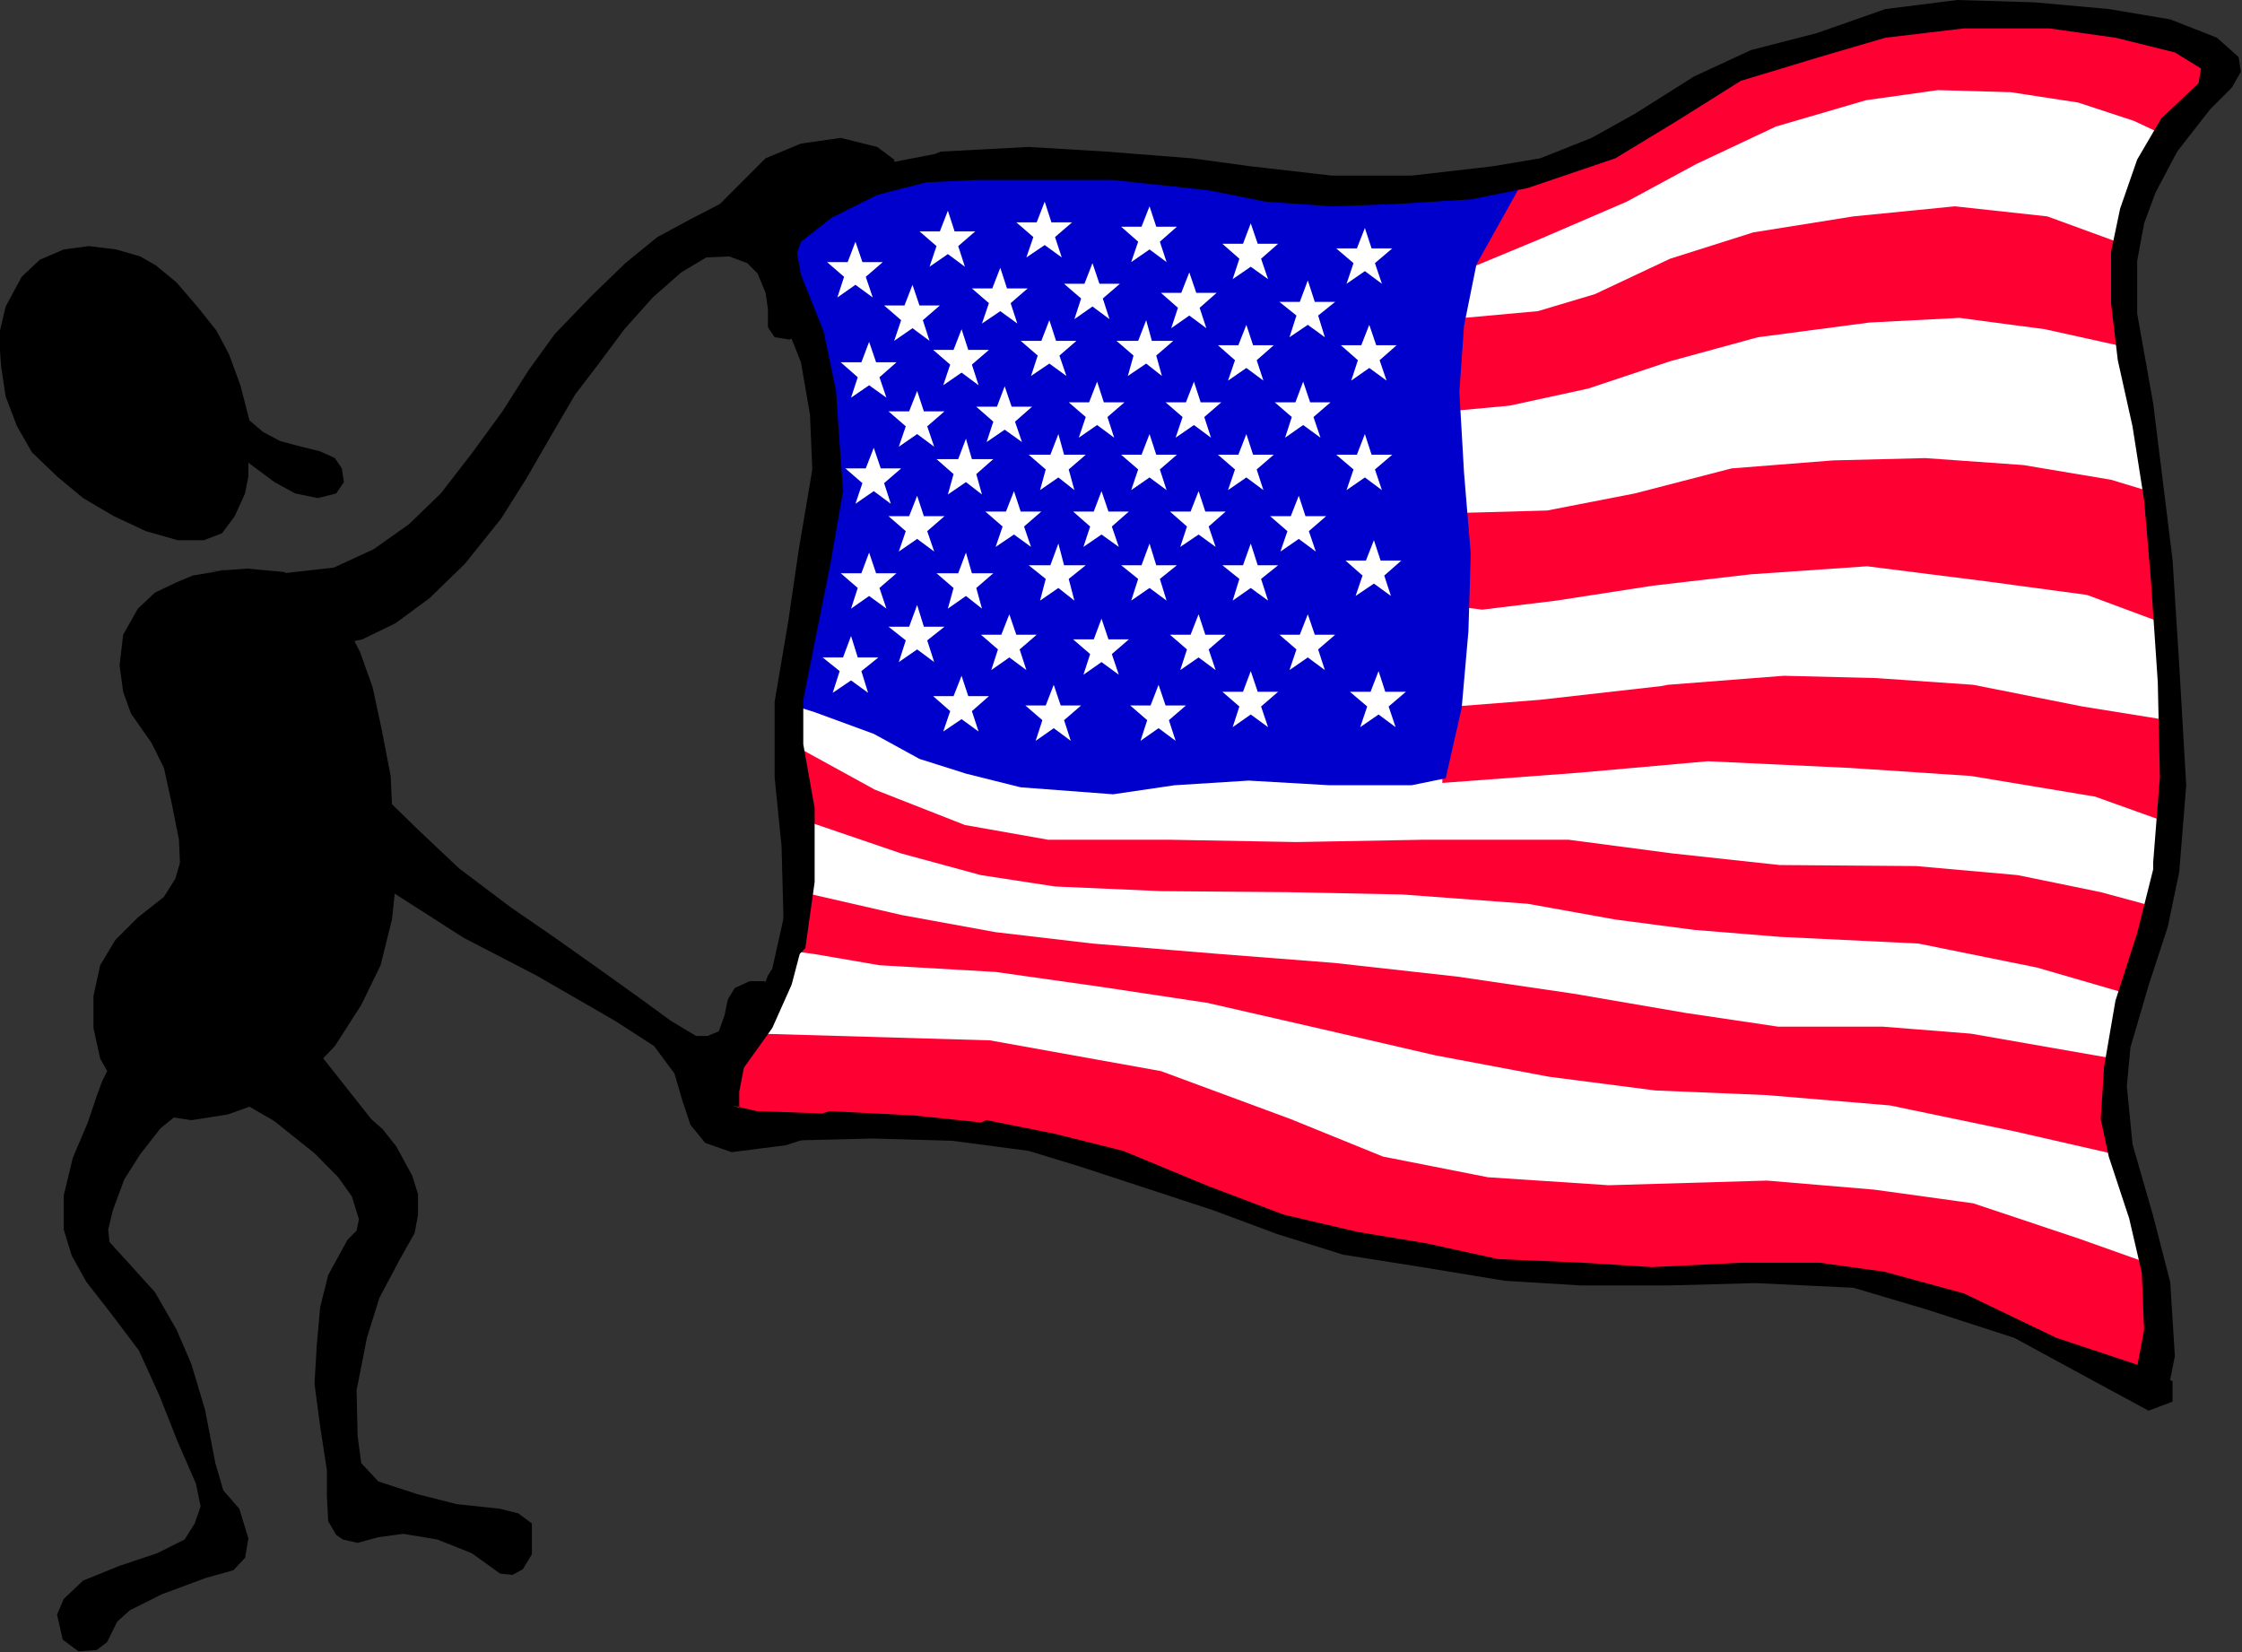 <?xml version="1.0" encoding="UTF-8" standalone="no"?>
<svg
   xmlns:ooo="http://xml.openoffice.org/svg/export"
   xmlns:dc="http://purl.org/dc/elements/1.1/"
   xmlns:cc="http://creativecommons.org/ns#"
   xmlns:rdf="http://www.w3.org/1999/02/22-rdf-syntax-ns#"
   xmlns:svg="http://www.w3.org/2000/svg"
   xmlns="http://www.w3.org/2000/svg"
   xmlns:sodipodi="http://sodipodi.sourceforge.net/DTD/sodipodi-0.dtd"
   xmlns:inkscape="http://www.inkscape.org/namespaces/inkscape"
   version="1.2"
   width="86.83mm"
   height="63.99mm"
   viewBox="0 0 8683 6399"
   preserveAspectRatio="xMidYMid"
   xml:space="preserve"
   id="svg207"
   sodipodi:docname="flgus.svg"
   style="fill-rule:evenodd;stroke-width:28.222;stroke-linejoin:round"
   inkscape:version="0.92.5 (2060ec1f9f, 2020-04-08)"><rect x="0" y="0" width="8683" height="6399" fill="#333333" stroke="none"/><sodipodi:namedview
   pagecolor="#ffffff"
   bordercolor="#666666"
   borderopacity="1"
   objecttolerance="10"
   gridtolerance="10"
   guidetolerance="10"
   inkscape:pageopacity="0"
   inkscape:pageshadow="2"
   inkscape:window-width="664"
   inkscape:window-height="487"
   id="namedview209"
   showgrid="false"
   inkscape:zoom="0.2102413"
   inkscape:cx="164.10709"
   inkscape:cy="120.90708"
   inkscape:window-x="0"
   inkscape:window-y="0"
   inkscape:window-maximized="0"
   inkscape:current-layer="svg207" />
 <defs
   class="ClipPathGroup"
   id="defs8">
  <clipPath
   id="presentation_clip_path"
   clipPathUnits="userSpaceOnUse">
   <rect
   x="0"
   y="0"
   width="21000"
   height="29700"
   id="rect2" />
  </clipPath>
  <clipPath
   id="presentation_clip_path_shrink"
   clipPathUnits="userSpaceOnUse">
   <rect
   x="21"
   y="29"
   width="20958"
   height="29641"
   id="rect5" />
  </clipPath>
 </defs>
 <defs
   class="TextShapeIndex"
   id="defs12">
  <g
   ooo:slide="id1"
   ooo:id-list="id3"
   id="g10" />
 </defs>
 <defs
   class="EmbeddedBulletChars"
   id="defs44">
  <g
   id="bullet-char-template-57356"
   transform="matrix(4.8828125e-4,0,0,-4.8828125e-4,0,0)">
   <path
   d="M 580,1141 1163,571 580,0 -4,571 Z"
   id="path14"
   inkscape:connector-curvature="0" />
  </g>
  <g
   id="bullet-char-template-57354"
   transform="matrix(4.8828125e-4,0,0,-4.8828125e-4,0,0)">
   <path
   d="M 8,1128 H 1137 V 0 H 8 Z"
   id="path17"
   inkscape:connector-curvature="0" />
  </g>
  <g
   id="bullet-char-template-10146"
   transform="matrix(4.8828125e-4,0,0,-4.8828125e-4,0,0)">
   <path
   d="M 174,0 602,739 174,1481 1456,739 Z M 1358,739 309,1346 659,739 Z"
   id="path20"
   inkscape:connector-curvature="0" />
  </g>
  <g
   id="bullet-char-template-10132"
   transform="matrix(4.8828125e-4,0,0,-4.8828125e-4,0,0)">
   <path
   d="M 2015,739 1276,0 H 717 l 543,543 H 174 v 393 h 1086 l -543,545 h 557 z"
   id="path23"
   inkscape:connector-curvature="0" />
  </g>
  <g
   id="bullet-char-template-10007"
   transform="matrix(4.8828125e-4,0,0,-4.8828125e-4,0,0)">
   <path
   d="m 0,-2 c -7,16 -16,29 -25,39 l 381,530 c -94,256 -141,385 -141,387 0,25 13,38 40,38 9,0 21,-2 34,-5 21,4 42,12 65,25 l 27,-13 111,-251 280,301 64,-25 24,25 c 21,-10 41,-24 62,-43 C 886,937 835,863 770,784 769,783 710,716 594,584 L 774,223 c 0,-27 -21,-55 -63,-84 l 16,-20 C 717,90 699,76 672,76 641,76 570,178 457,381 L 164,-76 c -22,-34 -53,-51 -92,-51 -42,0 -63,17 -64,51 -7,9 -10,24 -10,44 0,9 1,19 2,30 z"
   id="path26"
   inkscape:connector-curvature="0" />
  </g>
  <g
   id="bullet-char-template-10004"
   transform="matrix(4.8828125e-4,0,0,-4.8828125e-4,0,0)">
   <path
   d="M 285,-33 C 182,-33 111,30 74,156 52,228 41,333 41,471 c 0,78 14,145 41,201 34,71 87,106 158,106 53,0 88,-31 106,-94 l 23,-176 c 8,-64 28,-97 59,-98 l 735,706 c 11,11 33,17 66,17 42,0 63,-15 63,-46 V 965 c 0,-36 -10,-64 -30,-84 L 442,47 C 390,-6 338,-33 285,-33 Z"
   id="path29"
   inkscape:connector-curvature="0" />
  </g>
  <g
   id="bullet-char-template-9679"
   transform="matrix(4.8828125e-4,0,0,-4.8828125e-4,0,0)">
   <path
   d="M 813,0 C 632,0 489,54 383,161 276,268 223,411 223,592 c 0,181 53,324 160,431 106,107 249,161 430,161 179,0 323,-54 432,-161 108,-107 162,-251 162,-431 0,-180 -54,-324 -162,-431 C 1136,54 992,0 813,0 Z"
   id="path32"
   inkscape:connector-curvature="0" />
  </g>
  <g
   id="bullet-char-template-8226"
   transform="matrix(4.8828125e-4,0,0,-4.8828125e-4,0,0)">
   <path
   d="m 346,457 c -73,0 -137,26 -191,78 -54,51 -81,114 -81,188 0,73 27,136 81,188 54,52 118,78 191,78 73,0 134,-26 185,-79 51,-51 77,-114 77,-187 0,-75 -25,-137 -76,-188 -50,-52 -112,-78 -186,-78 z"
   id="path35"
   inkscape:connector-curvature="0" />
  </g>
  <g
   id="bullet-char-template-8211"
   transform="matrix(4.8828125e-4,0,0,-4.8828125e-4,0,0)">
   <path
   d="M -4,459 H 1135 V 606 H -4 Z"
   id="path38"
   inkscape:connector-curvature="0" />
  </g>
  <g
   id="bullet-char-template-61548"
   transform="matrix(4.8828125e-4,0,0,-4.8828125e-4,0,0)">
   <path
   d="m 173,740 c 0,163 58,303 173,419 116,115 255,173 419,173 163,0 302,-58 418,-173 116,-116 174,-256 174,-419 0,-163 -58,-303 -174,-418 C 1067,206 928,148 765,148 601,148 462,206 346,322 231,437 173,577 173,740 Z"
   id="path41"
   inkscape:connector-curvature="0" />
  </g>
 </defs>
 <g
   id="g49"
   transform="translate(-6158,-11650)">
  <g
   id="id2"
   class="Master_Slide">
   <g
   id="bg-id2"
   class="Background" />
   <g
   id="bo-id2"
   class="BackgroundObjects" />
  </g>
 </g>
 <g
   class="SlideGroup"
   id="g205"
   transform="translate(-6158,-11650)">
  <g
   id="g203">
   <g
   id="container-id1">
    <g
   id="id1"
   class="Slide"
   clip-path="url(#presentation_clip_path)">
     <g
   class="Page"
   id="g199">
      <g
   class="Graphic"
   id="g197">
       <g
   id="id3">
        <rect
   class="BoundingBox"
   x="6158"
   y="11650"
   width="8683"
   height="6399"
   id="rect51"
   style="fill:none;stroke:none" />
        <defs
   id="defs56">
         <clipPath
   id="clip_path_1"
   clipPathUnits="userSpaceOnUse">
          <path
   d="m 6158,11650 h 8682 v 6398 H 6158 Z"
   id="path53"
   inkscape:connector-curvature="0" />
         </clipPath>
        </defs>
        <g
   clip-path="url(#clip_path_1)"
   id="g194">
         <path
   d="m 6939,13865 176,-13 142,13 101,45 71,57 66,97 57,110 49,137 35,163 35,181 9,195 13,203 -17,158 -44,177 -75,154 -102,159 -106,111 -150,97 -159,57 -141,22 -119,-18 -106,-48 -70,-71 -58,-101 -26,-119 v -124 l 26,-119 58,-97 88,-88 101,-80 44,-70 18,-62 -4,-89 -27,-136 -31,-142 -48,-97 -80,-114 -30,-84 -14,-102 14,-119 57,-101 66,-62 84,-40 62,-26 128,-22 z"
   id="path58"
   inkscape:connector-curvature="0"
   style="fill:#000000;stroke:none" />
         <path
   d="m 7124,13278 -35,-136 -44,-120 -49,-92 -70,-88 -84,-98 -80,-66 -61,-35 -93,-27 -106,-13 -97,13 -93,40 -70,66 -62,115 -26,110 8,120 18,119 44,115 58,101 97,93 101,84 119,70 124,58 123,35 h 102 l 70,-27 49,-66 40,-88 13,-66 v -53 l 101,75 80,44 88,18 71,-18 30,-44 -8,-53 -27,-40 -57,-26 -88,-22 -67,-18 -66,-35 z"
   id="path60"
   inkscape:connector-curvature="0"
   style="fill:#000000;stroke:none" />
         <path
   d="m 7221,13874 h -101 l -18,5 -84,35 -26,66 18,84 88,62 159,35 163,-4 141,-31 128,-62 132,-97 137,-133 141,-176 97,-154 97,-168 93,-159 88,-115 102,-137 110,-123 110,-97 97,-58 89,-4 70,26 40,40 31,75 9,62 v 71 l 26,39 58,9 44,-26 22,-53 13,-58 -22,-66 -35,-93 -14,-53 14,-66 26,-62 75,-66 66,-35 93,-22 101,-27 -17,5 44,-35 -5,-40 -66,-49 -141,-35 -154,22 -137,57 -106,106 -71,71 -110,57 -132,71 -124,101 -132,128 -141,146 -102,141 -101,159 -119,163 -120,155 -123,119 -137,97 -154,71 -150,17 z"
   id="path62"
   inkscape:connector-curvature="0"
   style="fill:#000000;stroke:none" />
         <path
   d="m 7058,14210 -66,-124 -97,-66 -110,9 -71,61 -27,120 31,101 75,106 119,132 142,120 167,136 203,146 199,119 331,212 282,146 305,176 150,97 79,106 31,106 31,93 57,70 102,36 110,-14 101,-13 80,-26 22,-67 -49,-52 h -106 l 53,-27 14,-40 -27,-48 -79,-9 -97,4 -40,-44 48,-57 62,-80 53,-44 27,-66 -5,-44 -39,-35 h -58 l -57,26 -27,44 -13,62 -22,62 -44,18 h -44 l -97,-58 -115,-84 -159,-114 -181,-128 -167,-115 -199,-150 -159,-150 -172,-168 -212,-168 -158,-114 -111,-106 z"
   id="path64"
   inkscape:connector-curvature="0"
   style="fill:#000000;stroke:none" />
         <path
   d="m 6555,15834 88,-172 80,-102 79,-40 h 75 l 84,40 40,44 26,88 -9,89 -57,84 -88,79 -93,75 -79,101 -62,98 -44,119 -18,75 5,48 53,58 123,136 84,146 57,132 53,177 40,207 31,106 62,71 35,115 -13,75 -45,48 -110,31 -167,62 -124,62 -49,44 -39,79 -40,31 -71,5 -61,-45 -22,-97 26,-61 75,-71 141,-57 146,-49 106,-53 39,-62 23,-66 -18,-88 -71,-163 -70,-177 -80,-176 -110,-146 -93,-119 -57,-102 -31,-101 v -133 l 35,-145 58,-137 39,-115 z"
   id="path66"
   inkscape:connector-curvature="0"
   style="fill:#000000;stroke:none" />
         <path
   d="m 7596,15984 -220,-278 -155,-142 -84,-13 -88,40 -53,93 -13,83 40,98 62,48 136,79 155,124 92,93 53,75 27,88 -9,44 -35,35 -75,137 -31,124 -13,145 -9,151 22,167 26,168 v 101 l 5,97 31,53 26,18 57,13 80,-22 97,-13 132,22 133,53 110,79 48,5 40,-22 35,-58 v -119 l -52,-39 -71,-18 -168,-18 -154,-39 -150,-49 -66,-71 -14,-105 -4,-177 40,-203 48,-154 80,-151 57,-101 13,-71 v -79 l -22,-71 -62,-114 -53,-67 z"
   id="path68"
   inkscape:connector-curvature="0"
   style="fill:#000000;stroke:none" />
         <path
   d="m 9286,13887 -75,481 22,327 27,331 -36,269 -101,274 -22,9 -62,136 -84,177 36,93 123,35 578,9 375,17 -26,9 348,66 402,146 423,155 552,110 423,48 486,27 459,-35 357,70 340,119 670,278 18,-286 -35,-331 -128,-367 -22,-203 48,-265 93,-313 97,-291 v -415 l -35,-503 -36,-402 -48,-432 -80,-433 9,-211 88,-256 115,-195 190,-198 -27,-58 -185,-101 -384,-71 h -423 l -349,45 -401,119 -287,136 -305,186 -282,119 -384,71 -468,4 -397,-40 -525,-44 -35,9 -410,-18 -305,36 -278,119 -119,110 -35,172 137,296 39,274 v 313 z"
   id="path70"
   inkscape:connector-curvature="0"
   style="fill:#ffffff;stroke:none" />
         <path
   d="m 12030,12356 -176,331 265,-110 339,-146 270,-146 308,-145 349,-102 278,-39 282,8 261,40 216,71 141,66 172,-203 v -119 l -137,-71 -406,-48 -428,-27 -379,62 -349,110 -273,111 -256,176 -287,110 z"
   id="path72"
   inkscape:connector-curvature="0"
   style="fill:#ff0033;stroke:none" />
         <path
   d="m 11828,12881 286,-26 221,-66 291,-137 322,-102 388,-62 393,-39 358,39 304,111 -18,238 44,163 -339,-75 -331,-44 -349,18 -432,57 -340,93 -318,106 -304,66 -194,18 -18,-194 z"
   id="path74"
   inkscape:connector-curvature="0"
   style="fill:#ff0033;stroke:none" />
         <path
   d="m 11828,13636 322,-9 339,-66 375,-97 393,-31 357,-9 380,27 340,57 145,44 58,512 -296,-110 -393,-53 -459,-58 -450,31 -379,44 -375,58 -287,35 -70,-9 8,-212 z"
   id="path76"
   inkscape:connector-curvature="0"
   style="fill:#ff0033;stroke:none" />
         <path
   d="m 11744,14682 534,-40 494,-44 551,26 468,31 481,80 282,101 -9,-340 -17,-61 -305,-49 -423,-84 -375,-26 -358,-9 -450,35 -26,5 -468,53 -331,26 -48,256 z"
   id="path78"
   inkscape:connector-curvature="0"
   style="fill:#ff0033;stroke:none" />
         <path
   d="m 9242,14541 304,167 349,137 322,57 h 468 l 494,9 494,-9 h 560 l 402,53 415,45 529,4 393,35 322,66 229,62 -128,331 -348,-101 -459,-93 -538,-26 -331,-27 -305,-40 -339,-61 -486,-36 -445,-9 -490,-4 -410,-18 -287,-44 -309,-84 -375,-128 -49,-194 z"
   id="path80"
   inkscape:connector-curvature="0"
   style="fill:#ff0033;stroke:none" />
         <path
   d="m 9101,15653 891,26 662,119 503,186 357,145 406,80 468,31 613,-18 415,35 384,53 410,137 287,102 18,322 -58,185 -538,-269 -406,-155 -357,-53 h -358 l -529,18 -468,-57 -481,-93 -445,-146 -543,-189 -349,-84 -26,9 -415,-36 -26,9 -468,-9 -66,-39 -27,-89 44,-119 z"
   id="path82"
   inkscape:connector-curvature="0"
   style="fill:#ff0033;stroke:none" />
         <path
   d="m 9286,15110 366,84 362,66 375,44 486,40 450,35 476,53 450,66 437,75 357,53 h 406 l 340,27 326,57 252,44 -22,194 40,181 -424,-97 -485,-101 -477,-40 -432,-18 -411,-53 -441,-83 -441,-102 -441,-101 -411,-62 -410,-58 -450,-26 -256,-44 -101,-13 z"
   id="path84"
   inkscape:connector-curvature="0"
   style="fill:#ff0033;stroke:none" />
         <path
   d="m 12066,12334 -190,340 -48,238 -18,256 18,313 26,314 -9,300 -26,296 -62,273 -132,27 h -318 l -313,-18 -287,18 -238,35 -358,-27 -212,-53 -180,-57 -177,-97 -229,-84 -111,-35 58,-133 61,-454 40,-313 -13,-296 -62,-265 -84,-229 9,-111 150,-163 -22,9 397,-119 265,-40 415,31 392,35 486,66 432,-30 z"
   id="path86"
   inkscape:connector-curvature="0"
   style="fill:#0000cc;stroke:none" />
         <path
   d="m 9471,12586 -30,79 h -80 l 66,57 -26,80 70,-49 67,49 -27,-80 66,-57 h -79 z"
   id="path88"
   inkscape:connector-curvature="0"
   style="fill:#ffffff;stroke:none" />
         <path
   d="m 9829,12466 -31,80 h -79 l 66,57 -27,80 71,-49 66,49 -26,-80 66,-57 h -80 z"
   id="path90"
   inkscape:connector-curvature="0"
   style="fill:#ffffff;stroke:none" />
         <path
   d="m 10204,12431 -31,80 h -79 l 66,57 -27,79 71,-48 66,48 -26,-79 66,-57 h -80 z"
   id="path92"
   inkscape:connector-curvature="0"
   style="fill:#ffffff;stroke:none" />
         <path
   d="m 10610,12449 -31,79 h -79 l 66,58 -27,79 71,-49 66,49 -26,-79 66,-58 h -80 z"
   id="path94"
   inkscape:connector-curvature="0"
   style="fill:#ffffff;stroke:none" />
         <path
   d="m 11002,12515 -30,79 h -80 l 66,58 -26,79 70,-48 67,48 -27,-79 66,-58 h -79 z"
   id="path96"
   inkscape:connector-curvature="0"
   style="fill:#ffffff;stroke:none" />
         <path
   d="m 11444,12533 -31,79 h -80 l 67,57 -27,80 71,-49 66,49 -27,-80 67,-57 h -80 z"
   id="path98"
   inkscape:connector-curvature="0"
   style="fill:#ffffff;stroke:none" />
         <path
   d="m 9692,12753 -31,80 h -79 l 66,57 -27,80 71,-49 66,49 -26,-80 66,-57 h -79 z"
   id="path100"
   inkscape:connector-curvature="0"
   style="fill:#ffffff;stroke:none" />
         <path
   d="m 10032,12687 -31,80 h -79 l 66,57 -27,79 71,-48 66,48 -26,-79 66,-57 h -80 z"
   id="path102"
   inkscape:connector-curvature="0"
   style="fill:#ffffff;stroke:none" />
         <path
   d="m 10389,12669 -31,80 h -79 l 66,57 -26,80 70,-49 66,49 -26,-80 66,-57 h -79 z"
   id="path104"
   inkscape:connector-curvature="0"
   style="fill:#ffffff;stroke:none" />
         <path
   d="m 10764,12705 -31,79 h -79 l 66,58 -26,79 70,-49 66,49 -26,-79 66,-58 h -79 z"
   id="path106"
   inkscape:connector-curvature="0"
   style="fill:#ffffff;stroke:none" />
         <path
   d="m 11223,12736 -31,83 h -79 l 66,53 -27,84 71,-48 66,48 -26,-84 66,-53 h -79 z"
   id="path108"
   inkscape:connector-curvature="0"
   style="fill:#ffffff;stroke:none" />
         <path
   d="m 11461,12908 -31,79 h -79 l 66,58 -26,79 70,-49 67,49 -27,-79 66,-58 h -79 z"
   id="path110"
   inkscape:connector-curvature="0"
   style="fill:#ffffff;stroke:none" />
         <path
   d="m 10985,12908 -31,79 h -79 l 66,58 -27,79 71,-49 66,49 -26,-79 66,-58 h -80 z"
   id="path112"
   inkscape:connector-curvature="0"
   style="fill:#ffffff;stroke:none" />
         <path
   d="m 10597,12890 -31,80 h -84 l 66,57 -22,79 71,-48 61,48 -22,-79 66,-57 h -83 z"
   id="path114"
   inkscape:connector-curvature="0"
   style="fill:#ffffff;stroke:none" />
         <path
   d="m 10222,12890 -31,80 h -80 l 66,57 -26,79 71,-48 66,48 -27,-79 66,-57 h -79 z"
   id="path116"
   inkscape:connector-curvature="0"
   style="fill:#ffffff;stroke:none" />
         <path
   d="m 9882,12925 -31,80 h -79 l 66,57 -27,80 71,-49 66,49 -26,-80 66,-57 h -80 z"
   id="path118"
   inkscape:connector-curvature="0"
   style="fill:#ffffff;stroke:none" />
         <path
   d="m 9524,12974 -30,79 h -80 l 66,58 -26,79 70,-48 67,48 -27,-79 66,-58 h -79 z"
   id="path120"
   inkscape:connector-curvature="0"
   style="fill:#ffffff;stroke:none" />
         <path
   d="m 9710,13164 -31,79 h -80 l 67,58 -27,79 71,-49 66,49 -27,-79 67,-58 h -80 z"
   id="path122"
   inkscape:connector-curvature="0"
   style="fill:#ffffff;stroke:none" />
         <path
   d="m 10049,13146 -30,79 h -80 l 66,58 -26,79 70,-48 67,48 -27,-79 66,-58 h -79 z"
   id="path124"
   inkscape:connector-curvature="0"
   style="fill:#ffffff;stroke:none" />
         <path
   d="m 10407,13128 -31,80 h -79 l 66,57 -27,80 71,-49 66,49 -26,-80 66,-57 h -80 z"
   id="path126"
   inkscape:connector-curvature="0"
   style="fill:#ffffff;stroke:none" />
         <path
   d="m 10782,13128 -31,80 h -79 l 66,57 -27,80 71,-49 66,49 -26,-80 66,-57 h -80 z"
   id="path128"
   inkscape:connector-curvature="0"
   style="fill:#ffffff;stroke:none" />
         <path
   d="m 11205,13128 -30,80 h -80 l 66,57 -26,80 70,-49 67,49 -27,-80 66,-57 h -79 z"
   id="path130"
   inkscape:connector-curvature="0"
   style="fill:#ffffff;stroke:none" />
         <path
   d="m 11444,13331 -31,80 h -80 l 67,57 -27,80 71,-49 66,49 -27,-80 67,-57 h -80 z"
   id="path132"
   inkscape:connector-curvature="0"
   style="fill:#ffffff;stroke:none" />
         <path
   d="m 10985,13331 -31,80 h -79 l 66,57 -27,80 71,-49 66,49 -26,-80 66,-57 h -80 z"
   id="path134"
   inkscape:connector-curvature="0"
   style="fill:#ffffff;stroke:none" />
         <path
   d="m 10610,13331 -31,80 h -79 l 66,57 -27,80 71,-49 66,49 -26,-80 66,-57 h -80 z"
   id="path136"
   inkscape:connector-curvature="0"
   style="fill:#ffffff;stroke:none" />
         <path
   d="m 10257,13331 -31,80 h -84 l 66,57 -22,80 71,-49 62,49 -22,-80 66,-57 h -84 z"
   id="path138"
   inkscape:connector-curvature="0"
   style="fill:#ffffff;stroke:none" />
         <path
   d="m 9899,13349 -30,79 h -84 l 66,58 -22,79 70,-48 62,48 -22,-79 66,-58 h -83 z"
   id="path140"
   inkscape:connector-curvature="0"
   style="fill:#ffffff;stroke:none" />
         <path
   d="m 9542,13384 -31,80 h -79 l 66,57 -27,80 71,-49 66,49 -26,-80 66,-57 h -79 z"
   id="path142"
   inkscape:connector-curvature="0"
   style="fill:#ffffff;stroke:none" />
         <path
   d="m 11188,13570 -31,79 h -80 l 67,58 -27,79 71,-49 66,49 -27,-79 67,-58 h -80 z"
   id="path144"
   inkscape:connector-curvature="0"
   style="fill:#ffffff;stroke:none" />
         <path
   d="m 10800,13552 -31,79 h -80 l 66,58 -26,79 71,-48 66,48 -27,-79 66,-58 h -79 z"
   id="path146"
   inkscape:connector-curvature="0"
   style="fill:#ffffff;stroke:none" />
         <path
   d="m 10424,13552 -30,79 h -80 l 66,58 -26,79 70,-48 67,48 -27,-79 66,-58 h -79 z"
   id="path148"
   inkscape:connector-curvature="0"
   style="fill:#ffffff;stroke:none" />
         <path
   d="m 10085,13552 -31,79 h -80 l 67,58 -27,79 71,-48 66,48 -27,-79 67,-58 h -80 z"
   id="path150"
   inkscape:connector-curvature="0"
   style="fill:#ffffff;stroke:none" />
         <path
   d="m 9710,13570 -31,79 h -80 l 67,58 -27,79 71,-49 66,49 -27,-79 67,-58 h -80 z"
   id="path152"
   inkscape:connector-curvature="0"
   style="fill:#ffffff;stroke:none" />
         <path
   d="m 11479,13742 -31,79 h -79 l 66,58 -27,79 71,-48 66,48 -26,-79 66,-58 h -80 z"
   id="path154"
   inkscape:connector-curvature="0"
   style="fill:#ffffff;stroke:none" />
         <path
   d="m 11002,13755 -30,84 h -80 l 66,53 -26,84 70,-49 67,49 -27,-84 66,-53 h -79 z"
   id="path156"
   inkscape:connector-curvature="0"
   style="fill:#ffffff;stroke:none" />
         <path
   d="m 10610,13755 -31,84 h -79 l 66,53 -27,84 71,-49 66,49 -26,-84 66,-53 h -80 z"
   id="path158"
   inkscape:connector-curvature="0"
   style="fill:#ffffff;stroke:none" />
         <path
   d="m 10257,13755 -31,84 h -84 l 66,53 -22,84 71,-49 62,49 -22,-84 66,-53 h -84 z"
   id="path160"
   inkscape:connector-curvature="0"
   style="fill:#ffffff;stroke:none" />
         <path
   d="m 9899,13790 -30,80 h -84 l 66,57 -22,80 70,-49 62,49 -22,-80 66,-57 h -83 z"
   id="path162"
   inkscape:connector-curvature="0"
   style="fill:#ffffff;stroke:none" />
         <path
   d="m 9524,13790 -30,80 h -80 l 66,57 -26,80 70,-49 67,49 -27,-80 66,-57 h -79 z"
   id="path164"
   inkscape:connector-curvature="0"
   style="fill:#ffffff;stroke:none" />
         <path
   d="m 9710,13993 -31,84 h -80 l 67,53 -27,84 71,-49 66,49 -27,-84 67,-53 h -80 z"
   id="path166"
   inkscape:connector-curvature="0"
   style="fill:#ffffff;stroke:none" />
         <path
   d="m 10067,14029 -31,79 h -79 l 66,57 -26,80 70,-49 66,49 -26,-80 66,-57 h -79 z"
   id="path168"
   inkscape:connector-curvature="0"
   style="fill:#ffffff;stroke:none" />
         <path
   d="m 10424,14046 -30,80 h -80 l 66,57 -26,80 70,-49 67,49 -27,-80 66,-57 h -79 z"
   id="path170"
   inkscape:connector-curvature="0"
   style="fill:#ffffff;stroke:none" />
         <path
   d="m 10800,14029 -31,79 h -80 l 66,57 -26,80 71,-49 66,49 -27,-80 66,-57 h -79 z"
   id="path172"
   inkscape:connector-curvature="0"
   style="fill:#ffffff;stroke:none" />
         <path
   d="m 11223,14029 -31,79 h -79 l 66,57 -27,80 71,-49 66,49 -26,-80 66,-57 h -79 z"
   id="path174"
   inkscape:connector-curvature="0"
   style="fill:#ffffff;stroke:none" />
         <path
   d="m 11497,14249 -31,80 h -80 l 67,57 -27,80 71,-49 66,49 -27,-80 67,-57 h -80 z"
   id="path176"
   inkscape:connector-curvature="0"
   style="fill:#ffffff;stroke:none" />
         <path
   d="m 11002,14249 -30,80 h -80 l 66,57 -26,80 70,-49 67,49 -27,-80 66,-57 h -79 z"
   id="path178"
   inkscape:connector-curvature="0"
   style="fill:#ffffff;stroke:none" />
         <path
   d="m 10645,14302 -31,80 h -79 l 66,57 -26,80 70,-49 66,49 -26,-80 66,-57 h -79 z"
   id="path180"
   inkscape:connector-curvature="0"
   style="fill:#ffffff;stroke:none" />
         <path
   d="m 10239,14302 -31,80 h -79 l 66,57 -26,80 70,-49 66,49 -26,-80 66,-57 h -79 z"
   id="path182"
   inkscape:connector-curvature="0"
   style="fill:#ffffff;stroke:none" />
         <path
   d="m 9882,14267 -31,79 h -79 l 66,58 -27,79 71,-48 66,48 -26,-79 66,-58 h -80 z"
   id="path184"
   inkscape:connector-curvature="0"
   style="fill:#ffffff;stroke:none" />
         <path
   d="m 9454,14113 -31,83 h -79 l 66,53 -27,84 71,-48 66,48 -26,-84 66,-53 h -80 z"
   id="path186"
   inkscape:connector-curvature="0"
   style="fill:#ffffff;stroke:none" />
         <path
   d="m 9207,15141 -58,260 -17,27 -80,203 -114,154 -36,137 36,84 39,44 75,18 h 146 -27 l 367,-9 309,9 295,39 203,62 256,84 256,84 247,92 256,80 304,48 322,53 292,18 h 348 l 331,-9 379,18 283,84 340,110 300,163 220,119 93,-35 v -79 l -119,-58 -331,-110 -358,-172 -308,-84 -252,-35 h -300 l -348,17 -270,-17 -326,-14 -278,-61 -265,-44 -287,-67 -291,-110 -331,-137 -264,-66 -265,-53 -22,9 -256,-27 -331,-17 -26,9 -256,-9 -93,-22 26,9 v -62 l 18,-93 110,-154 75,-168 36,-137 h -27 z"
   id="path188"
   inkscape:connector-curvature="0"
   style="fill:#000000;stroke:none" />
         <path
   d="m 14545,17083 36,-181 -18,-287 -66,-256 -80,-278 -22,-225 14,-150 70,-239 75,-229 44,-212 27,-335 -27,-464 -26,-410 -75,-605 -62,-348 v -203 l 27,-146 44,-119 84,-159 127,-163 84,-84 36,-62 -9,-57 -84,-75 -181,-71 -238,-40 -287,-26 -300,-9 -278,35 -265,93 -256,66 -220,102 -230,145 -167,93 -199,79 -185,31 -313,36 h -309 l -314,-36 -229,-31 -331,-26 -300,-18 -340,18 -22,9 -247,48 -273,111 -93,145 9,102 40,62 44,-128 119,-93 176,-88 190,-49 194,-9 h 274 256 l 370,40 221,44 256,18 247,-9 291,-18 221,-44 339,-115 239,-145 247,-155 304,-92 256,-75 304,-36 h 331 l 256,36 230,57 101,62 -9,57 -145,137 -93,159 -66,190 -35,167 v 199 l 26,221 57,256 45,286 26,305 27,401 8,367 -26,331 v 26 l -62,247 -84,261 -44,256 -13,203 31,145 79,239 49,211 9,221 -36,190 44,93 z"
   id="path190"
   inkscape:connector-curvature="0"
   style="fill:#000000;stroke:none" />
         <path
   d="m 9277,12422 -119,146 -35,137 53,137 84,211 35,203 9,212 -53,314 -40,273 -53,313 v 292 l 27,269 9,349 17,110 66,-66 36,-256 v -287 l -44,-247 v -172 l 44,-221 61,-305 49,-282 -18,-251 -9,-137 -48,-230 -88,-220 -31,-173 z"
   id="path192"
   inkscape:connector-curvature="0"
   style="fill:#000000;stroke:none" />
        </g>
       </g>
      </g>
     </g>
    </g>
   </g>
  </g>
 </g>
</svg>